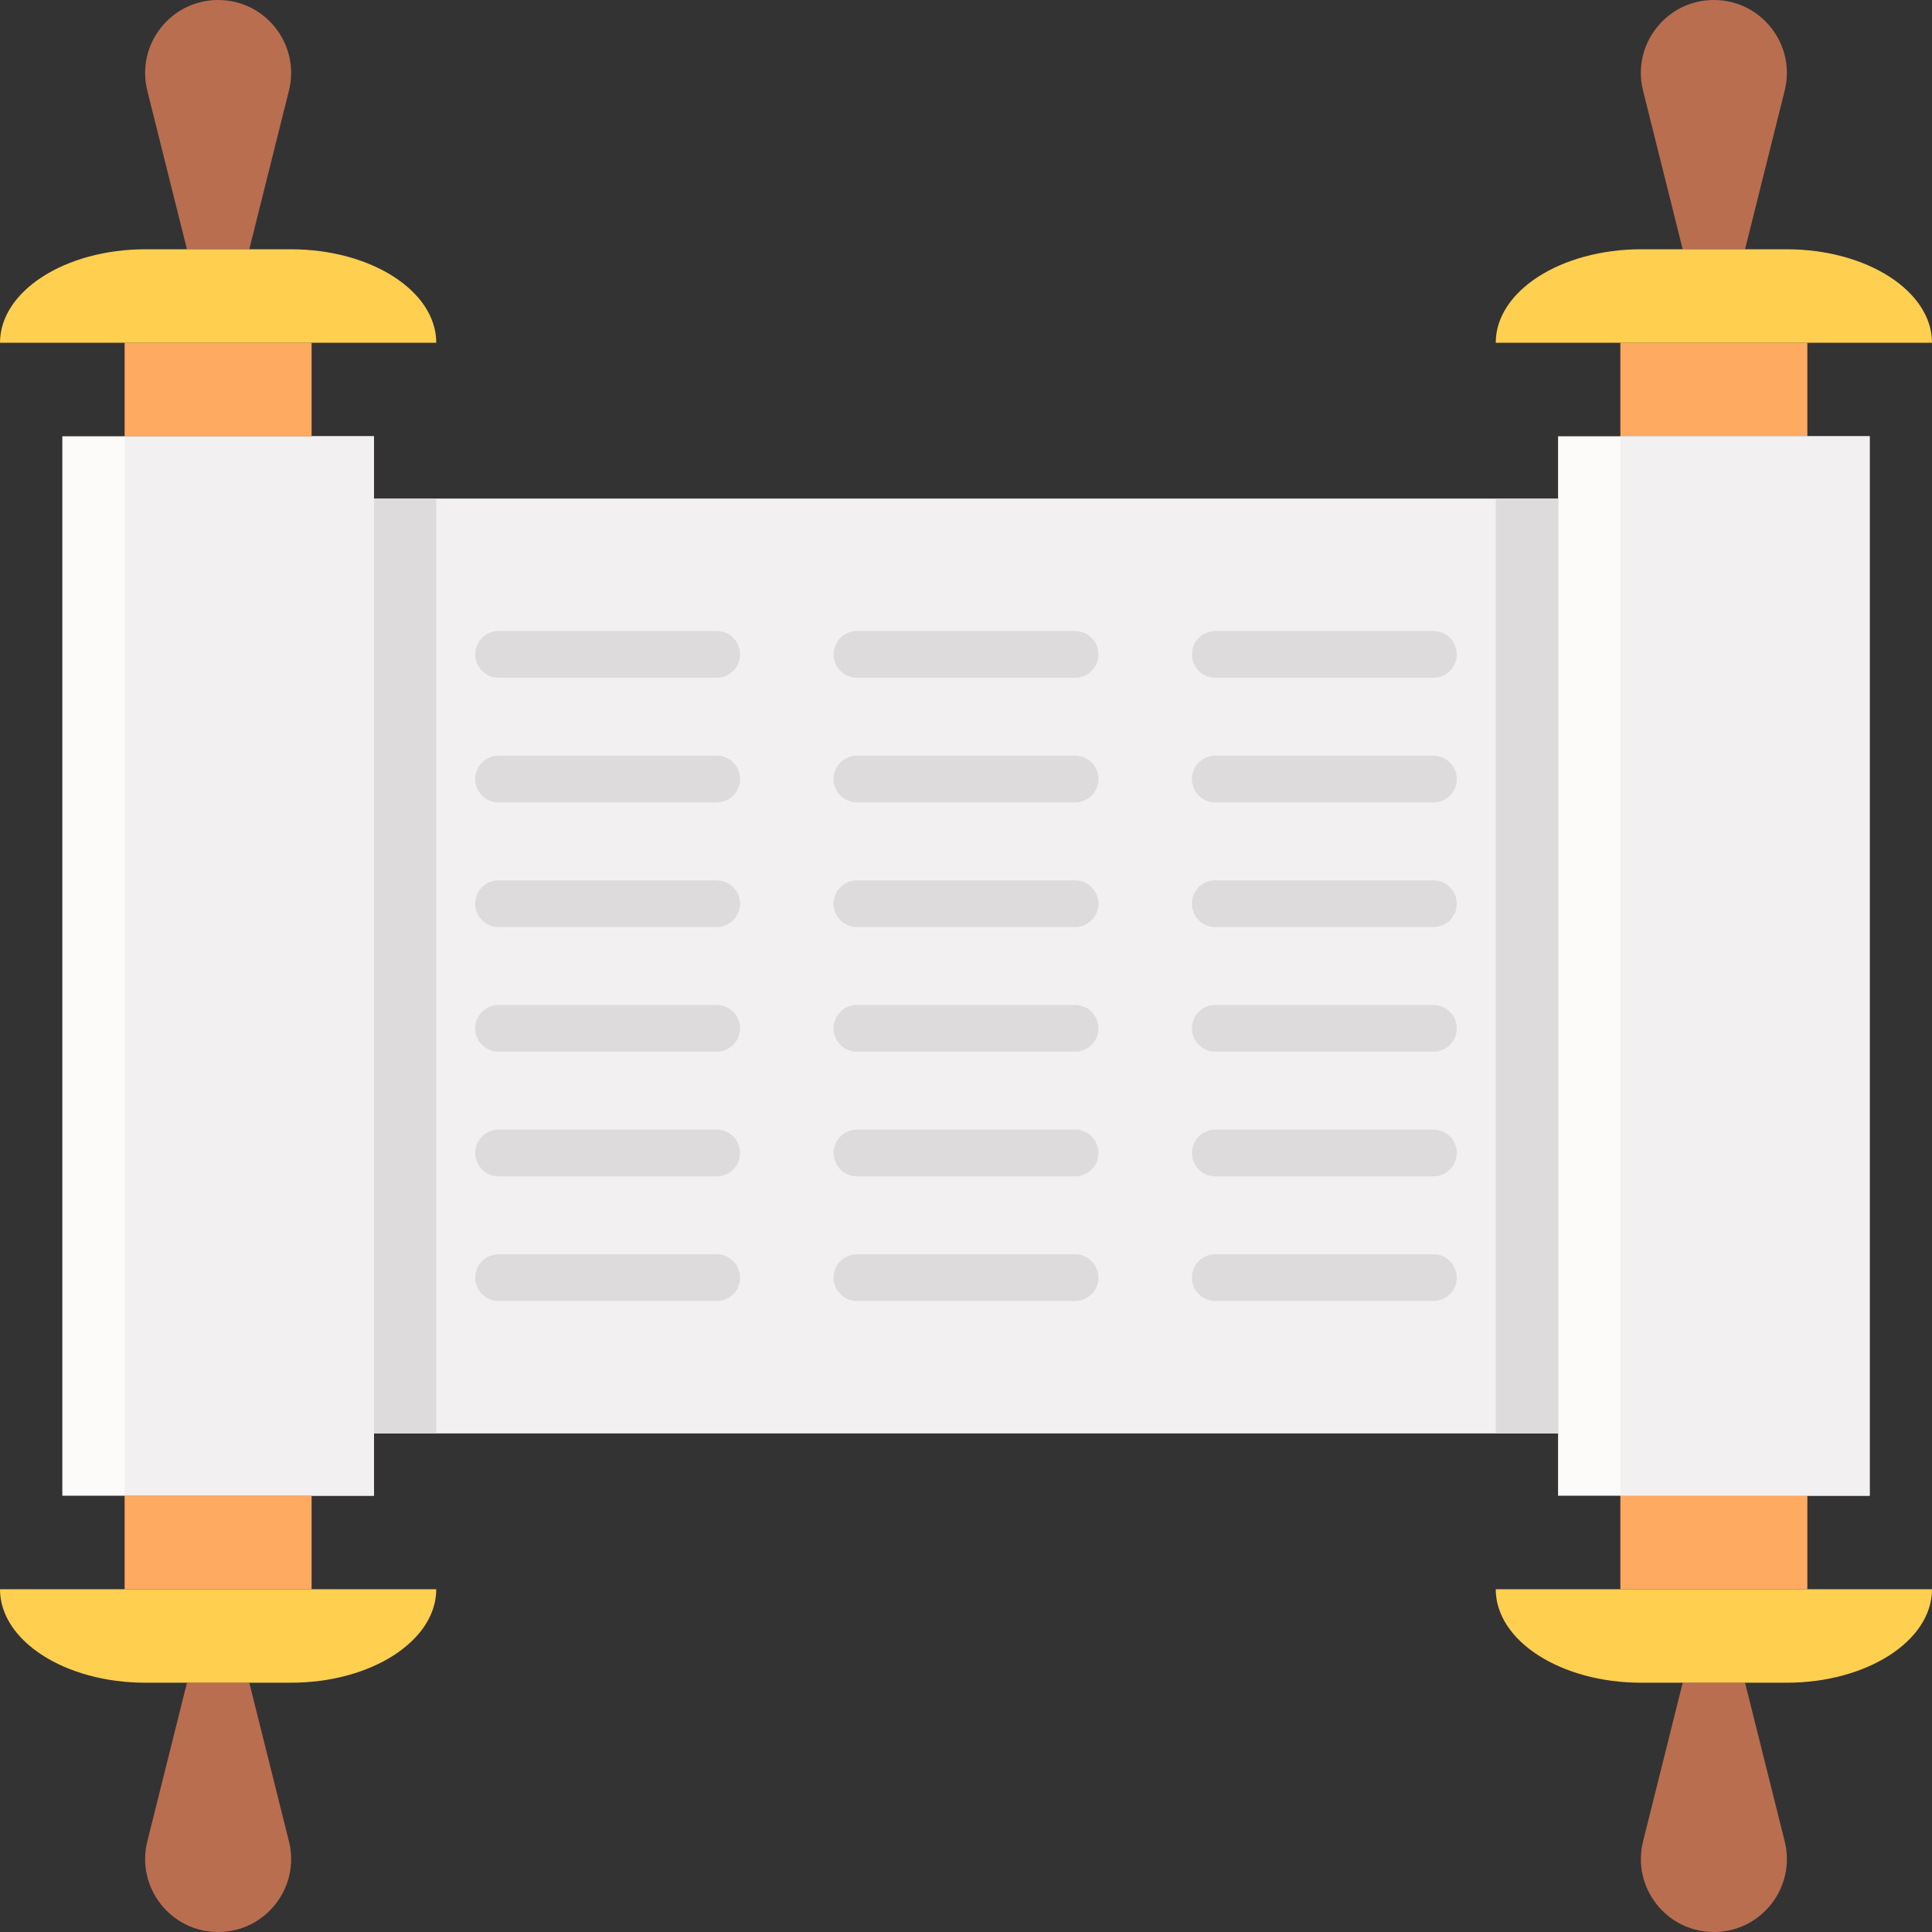 <svg xmlns="http://www.w3.org/2000/svg" width="1080" height="1080" viewBox="0 0 1080 1080"><rect x="0" y="0" width="1080" height="1080" fill="#333333" stroke="none"/><g id="a"/><g id="b"><g id="c"><g id="d"><path d="M209.03 278.71h661.94v522.58H209.03z" fill="#f2f0f0"/><path d="M209.03 278.71h34.84v522.58H209.03z" fill="#dddbdb"/><path d="M836.13 278.71h34.84v522.58H836.13z" fill="#dddbdb"/><path d="M34.84 243.87h174.19v592.26H34.84z" fill="#fdfbfa"/><path d="M69.68 243.87h139.35v592.26H69.68z" fill="#f2f0f0"/><path d="M918.48 50.7l22.16 88.66h34.84l22.16-88.66c6.44-25.75-13.04-50.7-39.58-50.7h0c-26.54.0-46.02 24.95-39.58 50.7z" fill="#b96e50"/><path d="M931.94 165.48h52.26V270H931.94z" transform="translate(740.32 1175.81) rotate(-90)" fill="#ffaa60"/><path d="M836.13 191.61H1080c0-28.86-36.39-52.26-81.29-52.26h-81.29c-44.9.0-81.29 23.4-81.29 52.26z" fill="#ffcf50"/><path d="M82.35 50.7l22.16 88.66h34.84l22.16-88.66C167.96 24.95 148.48.0 121.94.0h0c-26.54.0-46.02 24.95-39.58 50.7z" fill="#b96e50"/><path d="M95.81 165.48h52.26V270H95.81z" transform="translate(-95.81 339.68) rotate(-90)" fill="#ffaa60"/><path d="M0 191.61H243.87c0-28.86-36.39-52.26-81.29-52.26H81.29C36.39 139.35.0 162.75.0 191.61z" fill="#ffcf50"/><path d="M161.52 1029.3l-22.16-88.66h-34.84l-22.16 88.66c-6.44 25.75 13.04 50.7 39.58 50.7h0c26.54.0 46.02-24.95 39.58-50.7z" fill="#b96e50"/><path d="M95.81 810h52.26v104.52H95.81z" transform="translate(984.19 740.32) rotate(90)" fill="#ffaa60"/><path d="M243.87 888.39H0c0 28.86 36.39 52.26 81.29 52.26h81.29c44.9.0 81.29-23.4 81.29-52.26z" fill="#ffcf50"/><path d="M997.65 1029.3l-22.16-88.66h-34.84l-22.16 88.66c-6.44 25.75 13.04 50.7 39.58 50.7h0c26.54.0 46.02-24.95 39.58-50.7z" fill="#b96e50"/><path d="M931.94 810h52.26v104.52H931.94z" transform="translate(1820.32 -95.81) rotate(90)" fill="#ffaa60"/><path d="M1080 888.39H836.13c0 28.86 36.39 52.26 81.29 52.26h81.29c44.9.0 81.29-23.4 81.29-52.26z" fill="#ffcf50"/><path d="M870.97 243.87h174.19v592.26H870.97z" fill="#fdfbfa"/><path d="M905.81 243.87h139.35v592.26H905.81z" fill="#f2f0f0"/><path d="M600.97 448.55h-121.94c-7.21.0-13.06-5.85-13.06-13.06s5.85-13.06 13.06-13.06h121.94c7.21.0 13.06 5.85 13.06 13.06s-5.85 13.06-13.06 13.06z" fill="#dddbdb"/><path d="M600.97 378.87h-121.94c-7.21.0-13.06-5.85-13.06-13.06s5.85-13.06 13.06-13.06h121.94c7.21.0 13.06 5.85 13.06 13.06s-5.85 13.06-13.06 13.06z" fill="#dddbdb"/><path d="M400.65 448.55H278.71c-7.21.0-13.06-5.85-13.06-13.06s5.85-13.06 13.06-13.06h121.94c7.21.0 13.06 5.85 13.06 13.06s-5.85 13.06-13.06 13.06z" fill="#dddbdb"/><path d="M400.65 378.87H278.71c-7.21.0-13.06-5.85-13.06-13.06s5.85-13.06 13.06-13.06h121.94c7.21.0 13.06 5.85 13.06 13.06s-5.85 13.06-13.06 13.06z" fill="#dddbdb"/><path d="M801.29 448.55h-121.94c-7.21.0-13.06-5.85-13.06-13.06s5.85-13.06 13.06-13.06h121.94c7.21.0 13.06 5.85 13.06 13.06s-5.85 13.06-13.06 13.06z" fill="#dddbdb"/><path d="M801.29 378.87h-121.94c-7.21.0-13.06-5.85-13.06-13.06s5.85-13.06 13.06-13.06h121.94c7.21.0 13.06 5.85 13.06 13.06s-5.85 13.06-13.06 13.06z" fill="#dddbdb"/><path d="M600.97 587.9h-121.94c-7.21.0-13.06-5.85-13.06-13.06s5.85-13.06 13.06-13.06h121.94c7.21.0 13.06 5.85 13.06 13.06s-5.85 13.06-13.06 13.06z" fill="#dddbdb"/><path d="M600.97 518.23h-121.94c-7.21.0-13.06-5.85-13.06-13.06s5.85-13.06 13.06-13.06h121.94c7.21.0 13.06 5.85 13.06 13.06s-5.85 13.06-13.06 13.06z" fill="#dddbdb"/><path d="M400.65 587.9H278.71c-7.21.0-13.06-5.85-13.06-13.06s5.85-13.06 13.06-13.06h121.94c7.21.0 13.06 5.85 13.06 13.06s-5.85 13.06-13.06 13.06z" fill="#dddbdb"/><path d="M400.65 518.23H278.71c-7.21.0-13.06-5.85-13.06-13.06s5.85-13.06 13.06-13.06h121.94c7.21.0 13.06 5.85 13.06 13.06s-5.85 13.06-13.06 13.06z" fill="#dddbdb"/><path d="M801.29 587.9h-121.94c-7.21.0-13.06-5.85-13.06-13.06s5.85-13.06 13.06-13.06h121.94c7.21.0 13.06 5.85 13.06 13.06s-5.85 13.06-13.06 13.06z" fill="#dddbdb"/><path d="M801.29 518.23h-121.94c-7.21.0-13.06-5.85-13.06-13.06s5.85-13.06 13.06-13.06h121.94c7.21.0 13.06 5.85 13.06 13.06s-5.85 13.06-13.06 13.06z" fill="#dddbdb"/><path d="M600.97 727.26h-121.94c-7.21.0-13.06-5.85-13.06-13.06s5.85-13.06 13.06-13.06h121.94c7.21.0 13.06 5.85 13.06 13.06s-5.85 13.06-13.06 13.06z" fill="#dddbdb"/><path d="M600.97 657.58h-121.94c-7.21.0-13.06-5.85-13.06-13.06s5.85-13.06 13.06-13.06h121.94c7.21.0 13.06 5.85 13.06 13.06s-5.85 13.06-13.06 13.06z" fill="#dddbdb"/><path d="M400.65 727.26H278.71c-7.21.0-13.06-5.85-13.06-13.06s5.85-13.06 13.06-13.06h121.94c7.21.0 13.06 5.85 13.06 13.06s-5.85 13.06-13.06 13.06z" fill="#dddbdb"/><path d="M400.65 657.58H278.71c-7.21.0-13.06-5.85-13.06-13.06s5.85-13.06 13.06-13.06h121.94c7.21.0 13.06 5.85 13.06 13.06s-5.85 13.06-13.06 13.06z" fill="#dddbdb"/><path d="M801.29 727.26h-121.94c-7.21.0-13.06-5.85-13.06-13.06s5.85-13.06 13.06-13.06h121.94c7.21.0 13.06 5.85 13.06 13.06s-5.85 13.06-13.06 13.06z" fill="#dddbdb"/><path d="M801.29 657.58h-121.94c-7.21.0-13.06-5.85-13.06-13.06s5.85-13.06 13.06-13.06h121.94c7.21.0 13.06 5.85 13.06 13.06s-5.85 13.06-13.06 13.06z" fill="#dddbdb"/></g></g></g></svg>